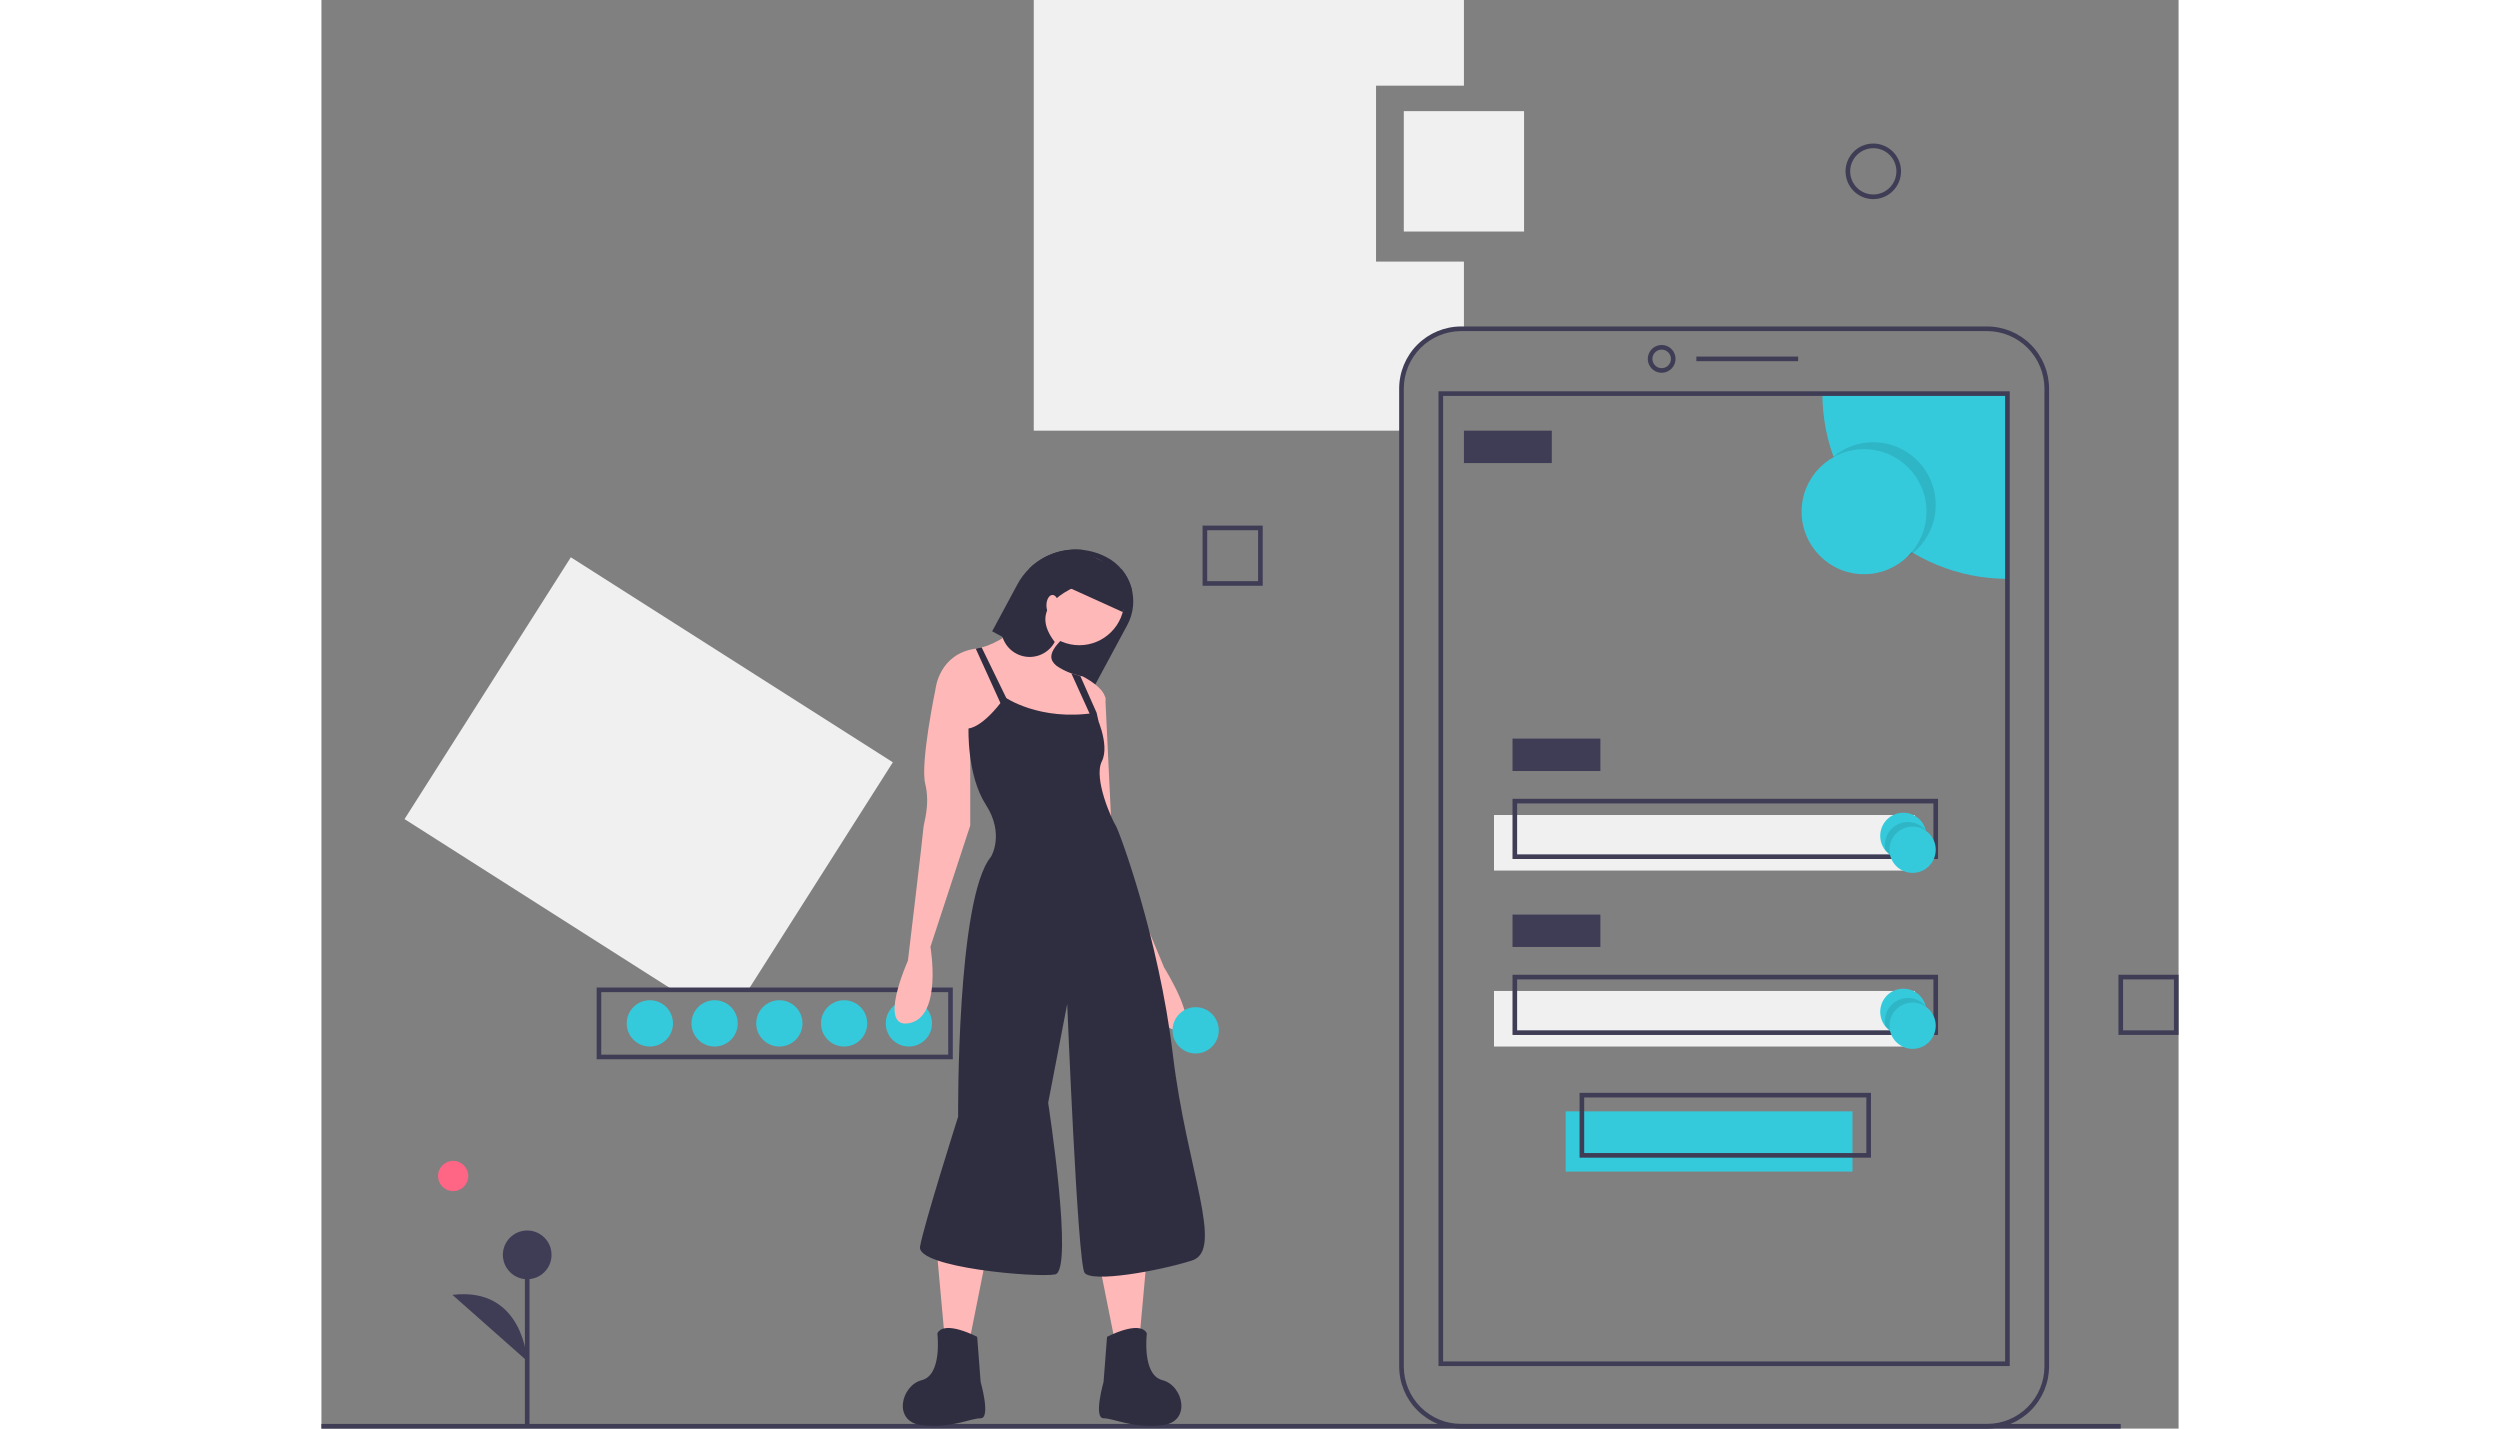 <svg width="350" height="200" viewBox="0 0 507 390" fill="none" xmlns="http://www.w3.org/2000/svg">
<rect x="0" y="0" width="507" height="390" fill="#808080" stroke="none"/>
<g clip-path="url(#clip0)">
<path d="M116.741 269.903L155.995 208.104L68.085 152.14L22.686 223.614L95.399 269.903H116.741Z" fill="#F0F0F0"/>
<path d="M172.367 289.181H75.135V269.587H172.367V289.181ZM76.397 287.917H171.105V270.851H76.397V287.917Z" fill="#3F3D56"/>
<path d="M160.371 285.705C163.858 285.705 166.685 282.875 166.685 279.384C166.685 275.893 163.858 273.063 160.371 273.063C156.884 273.063 154.057 275.893 154.057 279.384C154.057 282.875 156.884 285.705 160.371 285.705Z" fill="#34CADB"/>
<path d="M142.692 285.705C146.179 285.705 149.006 282.875 149.006 279.384C149.006 275.893 146.179 273.063 142.692 273.063C139.205 273.063 136.379 275.893 136.379 279.384C136.379 282.875 139.205 285.705 142.692 285.705Z" fill="#34CADB"/>
<path d="M125.014 285.705C128.501 285.705 131.328 282.875 131.328 279.384C131.328 275.893 128.501 273.063 125.014 273.063C121.527 273.063 118.7 275.893 118.7 279.384C118.7 282.875 121.527 285.705 125.014 285.705Z" fill="#34CADB"/>
<path d="M107.335 285.705C110.822 285.705 113.649 282.875 113.649 279.384C113.649 275.893 110.822 273.063 107.335 273.063C103.848 273.063 101.021 275.893 101.021 279.384C101.021 282.875 103.848 285.705 107.335 285.705Z" fill="#34CADB"/>
<path d="M89.656 285.705C93.143 285.705 95.97 282.875 95.97 279.384C95.97 275.893 93.143 273.063 89.656 273.063C86.169 273.063 83.343 275.893 83.343 279.384C83.343 282.875 86.169 285.705 89.656 285.705Z" fill="#34CADB"/>
<path d="M287.91 71.426V23.387H311.903V0H194.466V117.569H294.856V106.074C294.856 103.931 295.277 101.809 296.096 99.83C296.915 97.85 298.116 96.051 299.629 94.536C301.143 93.021 302.94 91.819 304.917 90.999C306.895 90.179 309.014 89.757 311.154 89.757H311.903V71.426H287.91Z" fill="#F0F0F0"/>
<path d="M417.975 303.404H339.684V319.838H417.975V303.404Z" fill="#34CADB"/>
<path d="M435.022 222.496H320.111V237.666H435.022V222.496Z" fill="#F0F0F0"/>
<path d="M491.215 388.736H0V390H491.215V388.736Z" fill="#3F3D56"/>
<path d="M454.712 390H311.154C306.666 389.995 302.362 388.207 299.189 385.03C296.015 381.853 294.229 377.544 294.224 373.051V106.074C294.229 101.58 296.015 97.272 299.189 94.095C302.362 90.917 306.666 89.13 311.154 89.125H454.712C459.201 89.13 463.504 90.917 466.678 94.095C469.852 97.272 471.637 101.58 471.643 106.074V373.051C471.637 377.544 469.852 381.853 466.678 385.03C463.504 388.207 459.201 389.995 454.712 390ZM311.154 90.389C307.001 90.394 303.018 92.048 300.081 94.988C297.144 97.929 295.492 101.915 295.487 106.074V373.051C295.492 377.209 297.144 381.196 300.081 384.137C303.018 387.077 307.001 388.731 311.154 388.736H454.712C458.866 388.731 462.849 387.077 465.786 384.137C468.723 381.196 470.375 377.209 470.38 373.051V106.074C470.375 101.915 468.723 97.929 465.786 94.988C462.849 92.048 458.866 90.394 454.712 90.389H311.154Z" fill="#3F3D56"/>
<path d="M365.886 101.767C365.137 101.767 364.404 101.544 363.781 101.128C363.158 100.711 362.673 100.119 362.386 99.425C362.099 98.733 362.024 97.97 362.171 97.234C362.317 96.499 362.678 95.823 363.207 95.292C363.737 94.762 364.412 94.401 365.147 94.254C365.882 94.108 366.644 94.183 367.336 94.47C368.028 94.757 368.62 95.243 369.036 95.867C369.452 96.491 369.674 97.224 369.674 97.974C369.673 98.98 369.274 99.944 368.564 100.655C367.853 101.366 366.89 101.766 365.886 101.767ZM365.886 95.446C365.387 95.446 364.898 95.594 364.483 95.872C364.068 96.15 363.744 96.545 363.553 97.007C363.362 97.469 363.312 97.977 363.409 98.468C363.506 98.958 363.747 99.408 364.1 99.762C364.453 100.116 364.903 100.356 365.393 100.454C365.883 100.552 366.391 100.501 366.853 100.31C367.314 100.119 367.708 99.795 367.986 99.379C368.263 98.963 368.412 98.474 368.412 97.974C368.411 97.304 368.145 96.661 367.671 96.187C367.198 95.713 366.556 95.447 365.886 95.446Z" fill="#3F3D56"/>
<path d="M403.138 97.342H375.357V98.606H403.138V97.342Z" fill="#3F3D56"/>
<path d="M460.278 107.455V158.023C446.882 158.022 434.034 152.694 424.562 143.211C415.09 133.728 409.768 120.866 409.767 107.455H460.278Z" fill="#34CADB"/>
<path d="M460.909 372.933H304.958V106.823H460.909V372.933ZM306.22 371.669H459.646V108.087H306.22V371.669Z" fill="#3F3D56"/>
<path opacity="0.1" d="M423.658 154.862C433.073 154.862 440.705 147.221 440.705 137.796C440.705 128.37 433.073 120.729 423.658 120.729C414.243 120.729 406.61 128.37 406.61 137.796C406.61 147.221 414.243 154.862 423.658 154.862Z" fill="black"/>
<path d="M421.132 156.758C430.547 156.758 438.179 149.117 438.179 139.692C438.179 130.266 430.547 122.625 421.132 122.625C411.717 122.625 404.085 130.266 404.085 139.692C404.085 149.117 411.717 156.758 421.132 156.758Z" fill="#34CADB"/>
<path d="M335.895 117.569H311.903V126.418H335.895V117.569Z" fill="#3F3D56"/>
<path d="M349.154 201.637H325.162V210.486H349.154V201.637Z" fill="#3F3D56"/>
<path d="M441.336 234.506H325.162V218.071H441.336V234.506ZM326.425 233.241H440.073V219.335H326.425V233.241Z" fill="#3F3D56"/>
<path d="M435.022 270.535H320.111V285.705H435.022V270.535Z" fill="#F0F0F0"/>
<path d="M349.154 249.676H325.162V258.525H349.154V249.676Z" fill="#3F3D56"/>
<path d="M441.336 282.545H325.162V266.11H441.336V282.545ZM326.425 281.28H440.073V267.375H326.425V281.28Z" fill="#3F3D56"/>
<path d="M423.026 316.045H343.472V298.347H423.026V316.045ZM344.735 314.781H421.763V299.611H344.735V314.781Z" fill="#3F3D56"/>
<path d="M438.179 228.185C438.179 229.486 437.778 230.755 437.03 231.82C436.283 232.884 435.225 233.692 434.002 234.132C432.779 234.573 431.45 234.625 430.196 234.281C428.943 233.937 427.826 233.214 426.998 232.211L426.991 232.205C426.388 231.472 425.957 230.612 425.731 229.69C425.505 228.767 425.49 227.805 425.686 226.876C425.882 225.947 426.286 225.074 426.865 224.322C427.445 223.57 428.187 222.958 429.035 222.533C429.884 222.108 430.817 221.879 431.766 221.865C432.714 221.85 433.654 222.05 434.515 222.449C435.376 222.848 436.136 223.436 436.739 224.17C437.342 224.903 437.771 225.764 437.996 226.687C437.996 226.687 437.996 226.688 437.997 226.689C437.997 226.69 437.997 226.691 437.998 226.691C437.999 226.692 437.999 226.692 438 226.692C438.001 226.693 438.002 226.693 438.003 226.693C438.119 227.182 438.179 227.682 438.179 228.185Z" fill="#34CADB"/>
<path opacity="0.1" d="M438.179 228.185C438.179 229.486 437.778 230.756 437.03 231.82C436.283 232.885 435.225 233.692 434.002 234.133C432.779 234.573 431.45 234.625 430.196 234.281C428.943 233.937 427.826 233.214 426.998 232.211L426.991 232.205C426.875 231.716 426.815 231.216 426.814 230.713C426.815 229.412 427.216 228.142 427.963 227.078C428.711 226.013 429.769 225.206 430.992 224.765C432.215 224.325 433.544 224.273 434.798 224.617C436.051 224.961 437.168 225.684 437.996 226.687C437.996 226.688 437.996 226.688 437.997 226.689C437.997 226.69 437.997 226.691 437.998 226.691C437.999 226.692 437.999 226.692 438 226.693C438.001 226.693 438.002 226.693 438.003 226.693C438.119 227.182 438.178 227.682 438.179 228.185Z" fill="black"/>
<path d="M434.391 238.298C437.878 238.298 440.705 235.468 440.705 231.977C440.705 228.486 437.878 225.656 434.391 225.656C430.904 225.656 428.077 228.486 428.077 231.977C428.077 235.468 430.904 238.298 434.391 238.298Z" fill="#34CADB"/>
<path d="M438.179 276.224C438.179 277.525 437.778 278.795 437.03 279.859C436.283 280.924 435.225 281.731 434.002 282.172C432.779 282.612 431.45 282.664 430.196 282.32C428.943 281.976 427.826 281.253 426.998 280.25L426.991 280.244C426.388 279.511 425.957 278.651 425.731 277.729C425.505 276.806 425.49 275.844 425.686 274.915C425.882 273.986 426.286 273.113 426.865 272.361C427.445 271.609 428.187 270.997 429.035 270.572C429.884 270.147 430.817 269.918 431.766 269.904C432.714 269.889 433.654 270.089 434.515 270.488C435.376 270.887 436.136 271.475 436.739 272.209C437.342 272.943 437.771 273.803 437.996 274.726C437.996 274.727 437.996 274.727 437.997 274.728C437.997 274.729 437.997 274.73 437.998 274.73C437.999 274.731 437.999 274.731 438 274.732C438.001 274.732 438.002 274.732 438.003 274.732C438.119 275.221 438.179 275.721 438.179 276.224Z" fill="#34CADB"/>
<path opacity="0.1" d="M438.179 276.224C438.179 277.525 437.778 278.794 437.03 279.859C436.283 280.923 435.225 281.731 434.002 282.171C432.779 282.612 431.45 282.664 430.196 282.32C428.943 281.976 427.826 281.253 426.998 280.25L426.991 280.244C426.875 279.755 426.815 279.254 426.814 278.752C426.815 277.451 427.216 276.181 427.963 275.117C428.711 274.052 429.769 273.245 430.992 272.804C432.215 272.364 433.544 272.312 434.798 272.656C436.051 273 437.168 273.723 437.996 274.726C437.996 274.726 437.996 274.727 437.997 274.728C437.997 274.729 437.997 274.73 437.998 274.73C437.999 274.731 437.999 274.731 438 274.731C438.001 274.732 438.002 274.732 438.003 274.732C438.119 275.221 438.178 275.721 438.179 276.224Z" fill="black"/>
<path d="M434.391 286.337C437.878 286.337 440.705 283.507 440.705 280.016C440.705 276.525 437.878 273.695 434.391 273.695C430.904 273.695 428.077 276.525 428.077 280.016C428.077 283.507 430.904 286.337 434.391 286.337Z" fill="#34CADB"/>
<path d="M328.319 30.34H295.487V63.209H328.319V30.34Z" fill="#F0F0F0"/>
<path d="M423.658 54.36C422.159 54.36 420.694 53.915 419.448 53.082C418.202 52.248 417.231 51.063 416.658 49.678C416.084 48.291 415.934 46.766 416.227 45.295C416.519 43.824 417.24 42.472 418.3 41.411C419.36 40.35 420.71 39.628 422.179 39.335C423.649 39.043 425.173 39.193 426.557 39.767C427.941 40.341 429.125 41.313 429.957 42.561C430.79 43.808 431.234 45.275 431.234 46.775C431.232 48.786 430.433 50.714 429.013 52.136C427.592 53.558 425.666 54.358 423.658 54.36ZM423.658 40.454C422.409 40.454 421.188 40.825 420.15 41.519C419.111 42.214 418.302 43.201 417.824 44.356C417.346 45.511 417.221 46.782 417.465 48.008C417.709 49.234 418.31 50.36 419.193 51.244C420.076 52.128 421.201 52.73 422.426 52.974C423.65 53.218 424.92 53.093 426.074 52.614C427.227 52.136 428.213 51.326 428.907 50.286C429.601 49.247 429.971 48.025 429.971 46.775C429.969 45.099 429.304 43.492 428.12 42.307C426.936 41.122 425.331 40.456 423.658 40.454Z" fill="#3F3D56"/>
<path d="M256.973 159.919H240.557V143.485H256.973V159.919ZM241.819 158.655H255.71V144.749H241.819V158.655Z" fill="#3F3D56"/>
<path d="M507 282.545H490.584V266.11H507V282.545ZM491.847 281.28H505.737V267.375H491.847V281.28Z" fill="#3F3D56"/>
<path d="M183.103 172.35L185.92 173.869L195.505 179.041L210.981 187.388L219.999 170.637C220.849 169.063 221.38 167.337 221.562 165.557C221.744 163.778 221.574 161.979 221.061 160.266C220.548 158.552 219.703 156.956 218.573 155.57C217.444 154.184 216.052 153.034 214.478 152.187C211.115 150.369 207.262 149.666 203.474 150.181C199.687 150.695 196.16 152.4 193.402 155.05L193.397 155.055C192.04 156.359 190.895 157.868 190.004 159.526L183.103 172.35Z" fill="#2F2E41"/>
<path d="M225.34 343.186L223.45 364.006L216.36 364.952L211.633 341.292L225.34 343.186Z" fill="#FFB8B8"/>
<path d="M214.469 364.952C214.469 364.952 223.45 360.22 225.34 364.006C225.34 364.006 223.922 375.363 229.594 376.782C235.267 378.202 237.63 388.139 229.594 389.086C221.559 390.032 216.36 387.193 213.524 387.193C210.688 387.193 213.524 377.256 213.524 377.256L214.469 364.952Z" fill="#2F2E41"/>
<path d="M168.147 343.186L170.038 364.006L177.128 364.952L181.855 341.292L168.147 343.186Z" fill="#FFB8B8"/>
<path d="M179.019 364.952C179.019 364.952 170.038 360.22 168.147 364.006C168.147 364.006 169.565 375.363 163.893 376.782C158.221 378.202 155.858 388.139 163.893 389.086C171.929 390.032 177.128 387.193 179.964 387.193C182.8 387.193 179.964 377.256 179.964 377.256L179.019 364.952Z" fill="#2F2E41"/>
<path d="M206.906 176.145C213.694 176.145 219.196 170.637 219.196 163.842C219.196 157.047 213.694 151.539 206.906 151.539C200.119 151.539 194.617 157.047 194.617 163.842C194.617 170.637 200.119 176.145 206.906 176.145Z" fill="#FFB8B8"/>
<path d="M167.675 187.975L177.601 203.591L189.417 202.644L208.797 204.064C208.797 204.064 210.626 200.401 212.12 196.838C212.938 195.059 213.567 193.198 213.996 191.287C214.469 187.975 207.852 184.663 207.852 184.663C207.852 184.663 207.592 184.615 207.157 184.511C206.58 184.374 205.691 184.147 204.718 183.816C202.52 183.068 199.878 181.8 199.343 179.931C198.398 176.618 205.488 171.886 205.488 171.886L196.98 163.842C196.98 163.842 189.422 174.352 180.243 176.746C179.711 176.887 179.171 176.997 178.626 177.077C178.598 177.082 178.574 177.087 178.546 177.091C168.62 178.511 167.675 187.975 167.675 187.975Z" fill="#FFB8B8"/>
<path d="M172.874 183.716L167.675 187.975C167.675 187.975 163.421 208.323 164.839 214.001C166.257 219.68 164.366 224.885 164.366 225.831C164.366 226.778 160.112 262.268 160.112 262.268C160.112 262.268 151.604 281.196 160.584 279.303C169.565 277.41 166.257 258.482 166.257 258.482L177.128 225.358V197.439L172.874 183.716Z" fill="#FFB8B8"/>
<path d="M210.215 187.502L213.996 190.341L215.887 230.09L230.067 264.161C230.067 264.161 240.466 280.723 233.848 281.196C227.231 281.669 222.977 264.161 222.977 264.161L210.215 231.51L208.324 199.805L210.215 187.502Z" fill="#FFB8B8"/>
<path d="M186.581 190.341C186.581 190.341 196.035 196.966 211.16 194.6C211.16 194.6 215.414 203.118 213.051 207.85C210.688 212.582 215.887 223.938 216.832 225.358C217.778 226.778 228.649 256.116 232.43 287.821C236.212 319.525 246.611 341.292 237.63 344.132C228.649 346.971 210.215 350.283 208.324 347.444C206.434 344.605 203.598 274.098 203.598 274.098L198.398 301.07C198.398 301.07 205.488 346.971 200.289 347.917C195.089 348.864 162.475 346.024 163.42 340.346C164.366 334.668 173.819 304.856 173.819 304.856C173.819 304.856 173.347 245.232 182.8 233.876C182.8 233.876 186.581 227.724 181.382 219.68C176.183 211.635 176.655 198.859 176.655 198.859C176.655 198.859 180.437 198.859 186.581 190.341Z" fill="#2F2E41"/>
<path d="M178.626 177.077L186.582 194.6L188.472 193.654L180.243 176.746L178.626 177.077Z" fill="#2F2E41"/>
<path d="M204.718 183.816L210.688 196.966L212.12 196.838L211.633 194.6L207.157 184.511C206.58 184.374 205.691 184.147 204.718 183.816Z" fill="#2F2E41"/>
<path d="M185.92 173.869C186.374 175.333 187.25 176.63 188.438 177.598C189.625 178.565 191.072 179.161 192.596 179.309C194.12 179.458 195.654 179.153 197.005 178.433C198.357 177.712 199.466 176.609 200.194 175.26C194.215 167.433 199.343 162.517 209.057 158.797C209.789 157.438 210.1 155.891 209.951 154.354C209.802 152.817 209.199 151.36 208.22 150.166C205.543 149.823 202.823 150.084 200.259 150.929C197.695 151.774 195.352 153.182 193.402 155.05L193.397 155.054L186.496 167.869C186.005 168.78 185.701 169.78 185.602 170.81C185.503 171.841 185.611 172.881 185.92 173.869Z" fill="#2F2E41"/>
<path d="M199.58 168.101C200.494 168.101 201.234 166.829 201.234 165.261C201.234 163.693 200.494 162.422 199.58 162.422C198.666 162.422 197.925 163.693 197.925 165.261C197.925 166.829 198.666 168.101 199.58 168.101Z" fill="#FFB8B8"/>
<path d="M204.51 160.629L218.718 167.074L221.323 161.32C220.874 159.217 219.935 157.25 218.581 155.58L208.802 151.146L204.51 160.629Z" fill="#2F2E41"/>
<path d="M238.663 287.601C242.15 287.601 244.976 284.771 244.976 281.28C244.976 277.789 242.15 274.959 238.663 274.959C235.175 274.959 232.349 277.789 232.349 281.28C232.349 284.771 235.175 287.601 238.663 287.601Z" fill="#34CADB"/>
<path d="M35.961 325.177C38.24 325.177 40.088 323.327 40.088 321.046C40.088 318.765 38.24 316.915 35.961 316.915C33.682 316.915 31.835 318.765 31.835 321.046C31.835 323.327 33.682 325.177 35.961 325.177Z" fill="#FF6584"/>
<path d="M56.809 342.576H55.546V389.611H56.809V342.576Z" fill="#3F3D56"/>
<path d="M56.177 349.227C59.847 349.227 62.821 346.249 62.821 342.576C62.821 338.902 59.847 335.924 56.177 335.924C52.508 335.924 49.533 338.902 49.533 342.576C49.533 346.249 52.508 349.227 56.177 349.227Z" fill="#3F3D56"/>
<path d="M56.177 371.564C56.177 371.564 55.228 351.127 35.771 353.503L56.177 371.564Z" fill="#3F3D56"/>
</g>
<defs>
<clipPath id="clip0">
<rect width="507" height="390" fill="white"/>
</clipPath>
</defs>
</svg>
